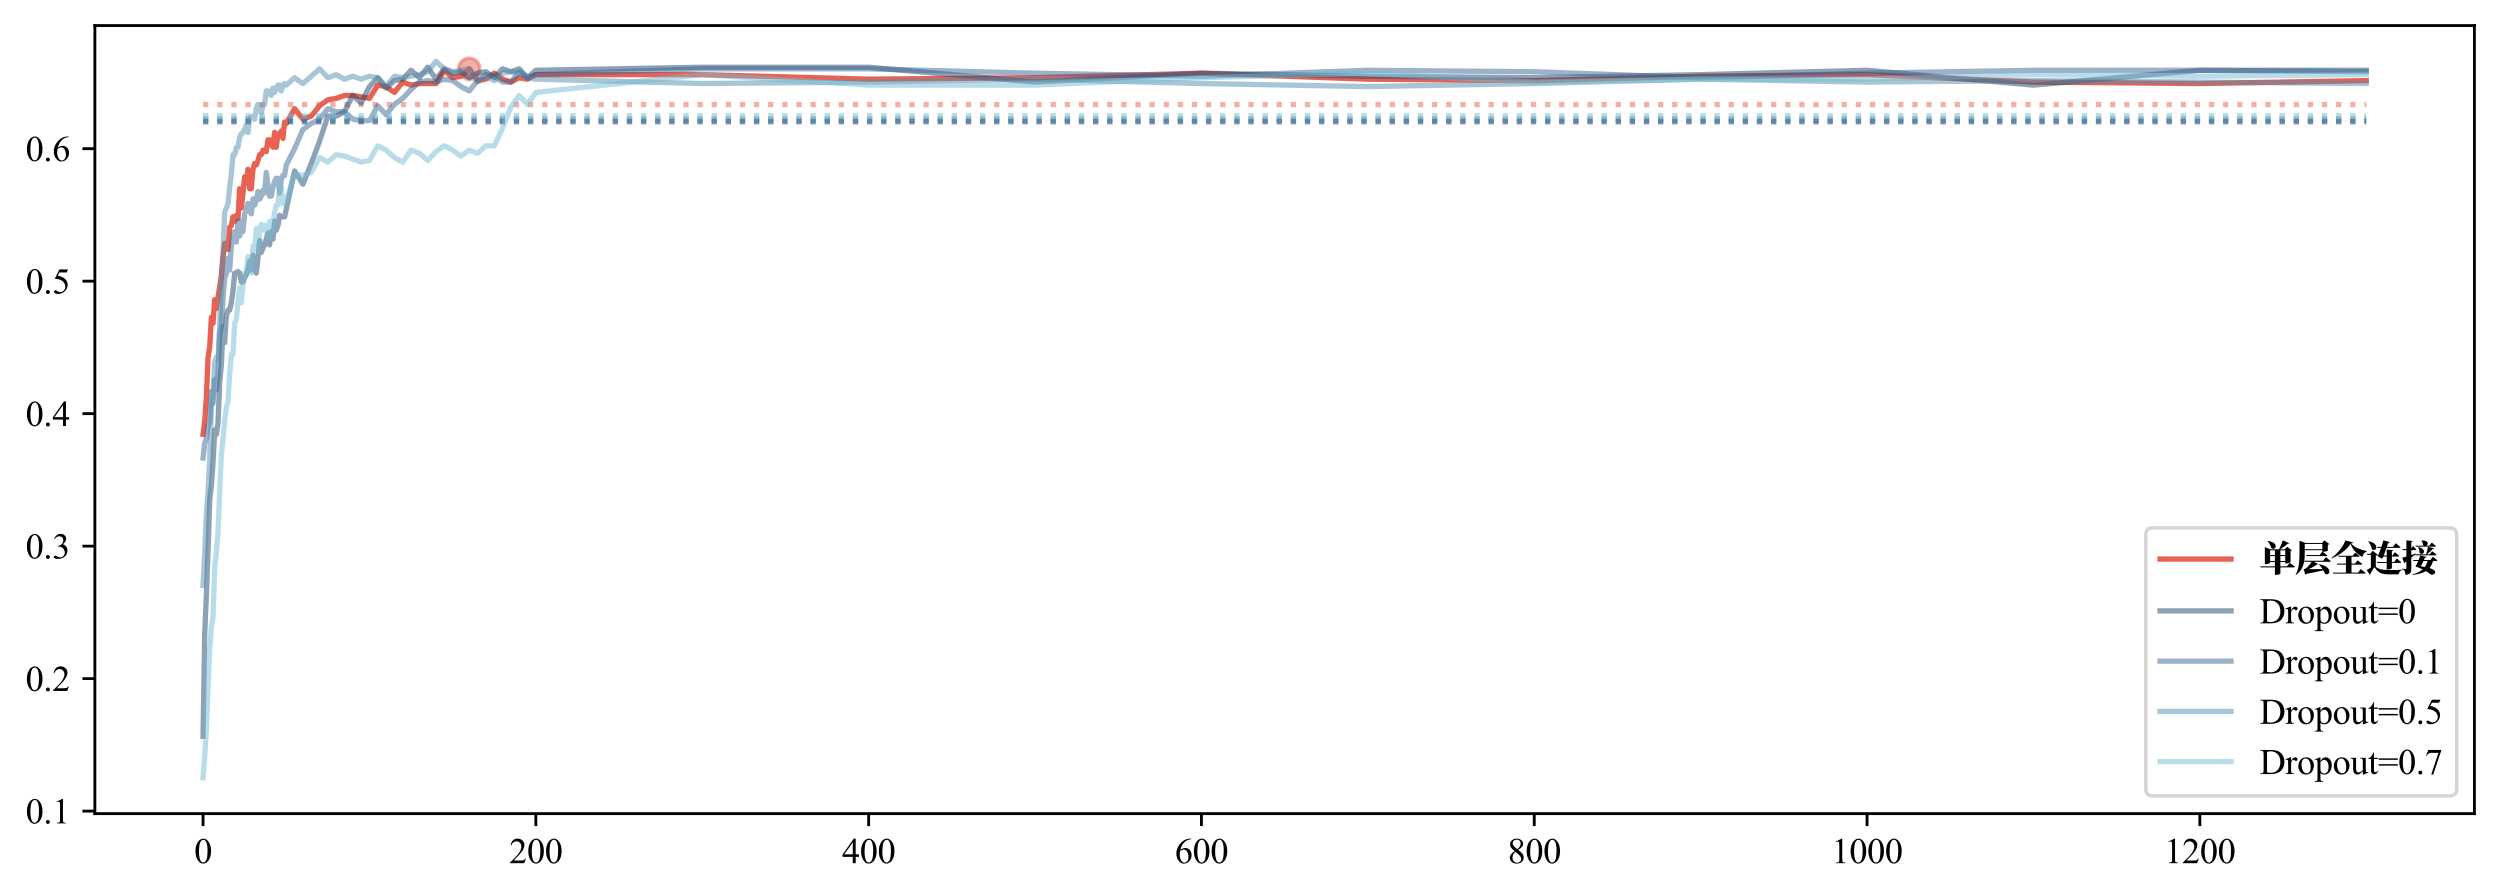 <?xml version="1.0" encoding="utf-8" standalone="no"?>
<!DOCTYPE svg PUBLIC "-//W3C//DTD SVG 1.1//EN"
  "http://www.w3.org/Graphics/SVG/1.1/DTD/svg11.dtd">
<svg xmlns:xlink="http://www.w3.org/1999/xlink" width="703.5pt" height="252.243pt" viewBox="0 0 703.5 252.243" xmlns="http://www.w3.org/2000/svg" version="1.1">
 <defs>
  <style type="text/css">*{stroke-linejoin: round; stroke-linecap: butt}</style>
 </defs>
 <g id="figure_1">
  <g id="patch_1">
   <path d="M 0 252.243 
L 703.5 252.243 
L 703.5 0 
L 0 0 
z
" style="fill: #ffffff"/>
  </g>
  <g id="axes_1">
   <g id="patch_2">
    <path d="M 26.7 228.96 
L 696.3 228.96 
L 696.3 7.2 
L 26.7 7.2 
z
" style="fill: #ffffff"/>
   </g>
   <g id="PathCollection_1">
    <defs>
     <path id="m7e8f103024" d="M 0 3 
C 0.796 3 1.559 2.684 2.121 2.121 
C 2.684 1.559 3 0.796 3 0 
C 3 -0.796 2.684 -1.559 2.121 -2.121 
C 1.559 -2.684 0.796 -3 0 -3 
C -0.796 -3 -1.559 -2.684 -2.121 -2.121 
C -2.684 -1.559 -3 -0.796 -3 0 
C -3 0.796 -2.684 1.559 -2.121 2.121 
C -1.559 2.684 -0.796 3 0 3 
z
" style="stroke: #e86254; stroke-opacity: 0.5"/>
    </defs>
    <g clip-path="url(#p564829011a)">
     <use xlink:href="#m7e8f103024" x="132.057" y="19.368" style="fill: #e86254; fill-opacity: 0.5; stroke: #e86254; stroke-opacity: 0.5"/>
    </g>
   </g>
   <g id="matplotlib.axis_1">
    <g id="xtick_1">
     <g id="line2d_1">
      <defs>
       <path id="m289d77f216" d="M 0 0 
L 0 3.5 
" style="stroke: #000000; stroke-width: 0.8"/>
      </defs>
      <g>
       <use xlink:href="#m289d77f216" x="57.136" y="228.96" style="stroke: #000000; stroke-width: 0.8"/>
      </g>
     </g>
     <g id="text_1">
      <!-- 0 -->
      <g transform="translate(54.636 242.904) scale(0.1 -0.1)">
       <defs>
        <path id="TimesNewRomanPSMT-30" d="M 231 2094 
Q 231 2819 450 3342 
Q 669 3866 1031 4122 
Q 1313 4325 1613 4325 
Q 2100 4325 2488 3828 
Q 2972 3213 2972 2159 
Q 2972 1422 2759 906 
Q 2547 391 2217 158 
Q 1888 -75 1581 -75 
Q 975 -75 572 641 
Q 231 1244 231 2094 
z
M 844 2016 
Q 844 1141 1059 588 
Q 1238 122 1591 122 
Q 1759 122 1940 273 
Q 2122 425 2216 781 
Q 2359 1319 2359 2297 
Q 2359 3022 2209 3506 
Q 2097 3866 1919 4016 
Q 1791 4119 1609 4119 
Q 1397 4119 1231 3928 
Q 1006 3669 925 3112 
Q 844 2556 844 2016 
z
" transform="scale(0.016)"/>
       </defs>
       <use xlink:href="#TimesNewRomanPSMT-30"/>
      </g>
     </g>
    </g>
    <g id="xtick_2">
     <g id="line2d_2">
      <g>
       <use xlink:href="#m289d77f216" x="150.787" y="228.96" style="stroke: #000000; stroke-width: 0.8"/>
      </g>
     </g>
     <g id="text_2">
      <!-- 200 -->
      <g transform="translate(143.287 242.904) scale(0.1 -0.1)">
       <defs>
        <path id="TimesNewRomanPSMT-32" d="M 2934 816 
L 2638 0 
L 138 0 
L 138 116 
Q 1241 1122 1691 1759 
Q 2141 2397 2141 2925 
Q 2141 3328 1894 3587 
Q 1647 3847 1303 3847 
Q 991 3847 742 3664 
Q 494 3481 375 3128 
L 259 3128 
Q 338 3706 661 4015 
Q 984 4325 1469 4325 
Q 1984 4325 2329 3994 
Q 2675 3663 2675 3213 
Q 2675 2891 2525 2569 
Q 2294 2063 1775 1497 
Q 997 647 803 472 
L 1909 472 
Q 2247 472 2383 497 
Q 2519 522 2628 598 
Q 2738 675 2819 816 
L 2934 816 
z
" transform="scale(0.016)"/>
       </defs>
       <use xlink:href="#TimesNewRomanPSMT-32"/>
       <use xlink:href="#TimesNewRomanPSMT-30" x="50"/>
       <use xlink:href="#TimesNewRomanPSMT-30" x="100"/>
      </g>
     </g>
    </g>
    <g id="xtick_3">
     <g id="line2d_3">
      <g>
       <use xlink:href="#m289d77f216" x="244.437" y="228.96" style="stroke: #000000; stroke-width: 0.8"/>
      </g>
     </g>
     <g id="text_3">
      <!-- 400 -->
      <g transform="translate(236.937 242.904) scale(0.1 -0.1)">
       <defs>
        <path id="TimesNewRomanPSMT-34" d="M 2978 1563 
L 2978 1119 
L 2409 1119 
L 2409 0 
L 1894 0 
L 1894 1119 
L 100 1119 
L 100 1519 
L 2066 4325 
L 2409 4325 
L 2409 1563 
L 2978 1563 
z
M 1894 1563 
L 1894 3666 
L 406 1563 
L 1894 1563 
z
" transform="scale(0.016)"/>
       </defs>
       <use xlink:href="#TimesNewRomanPSMT-34"/>
       <use xlink:href="#TimesNewRomanPSMT-30" x="50"/>
       <use xlink:href="#TimesNewRomanPSMT-30" x="100"/>
      </g>
     </g>
    </g>
    <g id="xtick_4">
     <g id="line2d_4">
      <g>
       <use xlink:href="#m289d77f216" x="338.087" y="228.96" style="stroke: #000000; stroke-width: 0.8"/>
      </g>
     </g>
     <g id="text_4">
      <!-- 600 -->
      <g transform="translate(330.587 242.904) scale(0.1 -0.1)">
       <defs>
        <path id="TimesNewRomanPSMT-36" d="M 2869 4325 
L 2869 4209 
Q 2456 4169 2195 4045 
Q 1934 3922 1679 3669 
Q 1425 3416 1258 3105 
Q 1091 2794 978 2366 
Q 1428 2675 1881 2675 
Q 2316 2675 2634 2325 
Q 2953 1975 2953 1425 
Q 2953 894 2631 456 
Q 2244 -75 1606 -75 
Q 1172 -75 869 213 
Q 275 772 275 1663 
Q 275 2231 503 2743 
Q 731 3256 1154 3653 
Q 1578 4050 1965 4187 
Q 2353 4325 2688 4325 
L 2869 4325 
z
M 925 2138 
Q 869 1716 869 1456 
Q 869 1156 980 804 
Q 1091 453 1309 247 
Q 1469 100 1697 100 
Q 1969 100 2183 356 
Q 2397 613 2397 1088 
Q 2397 1622 2184 2012 
Q 1972 2403 1581 2403 
Q 1463 2403 1327 2353 
Q 1191 2303 925 2138 
z
" transform="scale(0.016)"/>
       </defs>
       <use xlink:href="#TimesNewRomanPSMT-36"/>
       <use xlink:href="#TimesNewRomanPSMT-30" x="50"/>
       <use xlink:href="#TimesNewRomanPSMT-30" x="100"/>
      </g>
     </g>
    </g>
    <g id="xtick_5">
     <g id="line2d_5">
      <g>
       <use xlink:href="#m289d77f216" x="431.738" y="228.96" style="stroke: #000000; stroke-width: 0.8"/>
      </g>
     </g>
     <g id="text_5">
      <!-- 800 -->
      <g transform="translate(424.238 242.904) scale(0.1 -0.1)">
       <defs>
        <path id="TimesNewRomanPSMT-38" d="M 1228 2134 
Q 725 2547 579 2797 
Q 434 3047 434 3316 
Q 434 3728 753 4026 
Q 1072 4325 1600 4325 
Q 2113 4325 2425 4047 
Q 2738 3769 2738 3413 
Q 2738 3175 2569 2928 
Q 2400 2681 1866 2347 
Q 2416 1922 2594 1678 
Q 2831 1359 2831 1006 
Q 2831 559 2490 242 
Q 2150 -75 1597 -75 
Q 994 -75 656 303 
Q 388 606 388 966 
Q 388 1247 577 1523 
Q 766 1800 1228 2134 
z
M 1719 2469 
Q 2094 2806 2194 3001 
Q 2294 3197 2294 3444 
Q 2294 3772 2109 3958 
Q 1925 4144 1606 4144 
Q 1288 4144 1088 3959 
Q 888 3775 888 3528 
Q 888 3366 970 3203 
Q 1053 3041 1206 2894 
L 1719 2469 
z
M 1375 2016 
Q 1116 1797 991 1539 
Q 866 1281 866 981 
Q 866 578 1086 336 
Q 1306 94 1647 94 
Q 1984 94 2187 284 
Q 2391 475 2391 747 
Q 2391 972 2272 1150 
Q 2050 1481 1375 2016 
z
" transform="scale(0.016)"/>
       </defs>
       <use xlink:href="#TimesNewRomanPSMT-38"/>
       <use xlink:href="#TimesNewRomanPSMT-30" x="50"/>
       <use xlink:href="#TimesNewRomanPSMT-30" x="100"/>
      </g>
     </g>
    </g>
    <g id="xtick_6">
     <g id="line2d_6">
      <g>
       <use xlink:href="#m289d77f216" x="525.388" y="228.96" style="stroke: #000000; stroke-width: 0.8"/>
      </g>
     </g>
     <g id="text_6">
      <!-- 1000 -->
      <g transform="translate(515.388 242.904) scale(0.1 -0.1)">
       <defs>
        <path id="TimesNewRomanPSMT-31" d="M 750 3822 
L 1781 4325 
L 1884 4325 
L 1884 747 
Q 1884 391 1914 303 
Q 1944 216 2037 169 
Q 2131 122 2419 116 
L 2419 0 
L 825 0 
L 825 116 
Q 1125 122 1212 167 
Q 1300 213 1334 289 
Q 1369 366 1369 747 
L 1369 3034 
Q 1369 3497 1338 3628 
Q 1316 3728 1258 3775 
Q 1200 3822 1119 3822 
Q 1003 3822 797 3725 
L 750 3822 
z
" transform="scale(0.016)"/>
       </defs>
       <use xlink:href="#TimesNewRomanPSMT-31"/>
       <use xlink:href="#TimesNewRomanPSMT-30" x="50"/>
       <use xlink:href="#TimesNewRomanPSMT-30" x="100"/>
       <use xlink:href="#TimesNewRomanPSMT-30" x="150"/>
      </g>
     </g>
    </g>
    <g id="xtick_7">
     <g id="line2d_7">
      <g>
       <use xlink:href="#m289d77f216" x="619.038" y="228.96" style="stroke: #000000; stroke-width: 0.8"/>
      </g>
     </g>
     <g id="text_7">
      <!-- 1200 -->
      <g transform="translate(609.038 242.904) scale(0.1 -0.1)">
       <use xlink:href="#TimesNewRomanPSMT-31"/>
       <use xlink:href="#TimesNewRomanPSMT-32" x="50"/>
       <use xlink:href="#TimesNewRomanPSMT-30" x="100"/>
       <use xlink:href="#TimesNewRomanPSMT-30" x="150"/>
      </g>
     </g>
    </g>
   </g>
   <g id="matplotlib.axis_2">
    <g id="ytick_1">
     <g id="line2d_8">
      <defs>
       <path id="md577ae7469" d="M 0 0 
L -3.5 0 
" style="stroke: #000000; stroke-width: 0.8"/>
      </defs>
      <g>
       <use xlink:href="#md577ae7469" x="26.7" y="228.237" style="stroke: #000000; stroke-width: 0.8"/>
      </g>
     </g>
     <g id="text_8">
      <!-- 0.1 -->
      <g transform="translate(7.2 231.709) scale(0.1 -0.1)">
       <defs>
        <path id="TimesNewRomanPSMT-2e" d="M 800 606 
Q 947 606 1047 504 
Q 1147 403 1147 259 
Q 1147 116 1045 14 
Q 944 -88 800 -88 
Q 656 -88 554 14 
Q 453 116 453 259 
Q 453 406 554 506 
Q 656 606 800 606 
z
" transform="scale(0.016)"/>
       </defs>
       <use xlink:href="#TimesNewRomanPSMT-30"/>
       <use xlink:href="#TimesNewRomanPSMT-2e" x="50"/>
       <use xlink:href="#TimesNewRomanPSMT-31" x="75"/>
      </g>
     </g>
    </g>
    <g id="ytick_2">
     <g id="line2d_9">
      <g>
       <use xlink:href="#md577ae7469" x="26.7" y="190.959" style="stroke: #000000; stroke-width: 0.8"/>
      </g>
     </g>
     <g id="text_9">
      <!-- 0.2 -->
      <g transform="translate(7.2 194.431) scale(0.1 -0.1)">
       <use xlink:href="#TimesNewRomanPSMT-30"/>
       <use xlink:href="#TimesNewRomanPSMT-2e" x="50"/>
       <use xlink:href="#TimesNewRomanPSMT-32" x="75"/>
      </g>
     </g>
    </g>
    <g id="ytick_3">
     <g id="line2d_10">
      <g>
       <use xlink:href="#md577ae7469" x="26.7" y="153.681" style="stroke: #000000; stroke-width: 0.8"/>
      </g>
     </g>
     <g id="text_10">
      <!-- 0.3 -->
      <g transform="translate(7.2 157.152) scale(0.1 -0.1)">
       <defs>
        <path id="TimesNewRomanPSMT-33" d="M 325 3431 
Q 506 3859 782 4092 
Q 1059 4325 1472 4325 
Q 1981 4325 2253 3994 
Q 2459 3747 2459 3466 
Q 2459 3003 1878 2509 
Q 2269 2356 2469 2072 
Q 2669 1788 2669 1403 
Q 2669 853 2319 450 
Q 1863 -75 997 -75 
Q 569 -75 414 31 
Q 259 138 259 259 
Q 259 350 332 419 
Q 406 488 509 488 
Q 588 488 669 463 
Q 722 447 909 348 
Q 1097 250 1169 231 
Q 1284 197 1416 197 
Q 1734 197 1970 444 
Q 2206 691 2206 1028 
Q 2206 1275 2097 1509 
Q 2016 1684 1919 1775 
Q 1784 1900 1550 2001 
Q 1316 2103 1072 2103 
L 972 2103 
L 972 2197 
Q 1219 2228 1467 2375 
Q 1716 2522 1828 2728 
Q 1941 2934 1941 3181 
Q 1941 3503 1739 3701 
Q 1538 3900 1238 3900 
Q 753 3900 428 3381 
L 325 3431 
z
" transform="scale(0.016)"/>
       </defs>
       <use xlink:href="#TimesNewRomanPSMT-30"/>
       <use xlink:href="#TimesNewRomanPSMT-2e" x="50"/>
       <use xlink:href="#TimesNewRomanPSMT-33" x="75"/>
      </g>
     </g>
    </g>
    <g id="ytick_4">
     <g id="line2d_11">
      <g>
       <use xlink:href="#md577ae7469" x="26.7" y="116.402" style="stroke: #000000; stroke-width: 0.8"/>
      </g>
     </g>
     <g id="text_11">
      <!-- 0.4 -->
      <g transform="translate(7.2 119.874) scale(0.1 -0.1)">
       <use xlink:href="#TimesNewRomanPSMT-30"/>
       <use xlink:href="#TimesNewRomanPSMT-2e" x="50"/>
       <use xlink:href="#TimesNewRomanPSMT-34" x="75"/>
      </g>
     </g>
    </g>
    <g id="ytick_5">
     <g id="line2d_12">
      <g>
       <use xlink:href="#md577ae7469" x="26.7" y="79.124" style="stroke: #000000; stroke-width: 0.8"/>
      </g>
     </g>
     <g id="text_12">
      <!-- 0.5 -->
      <g transform="translate(7.2 82.596) scale(0.1 -0.1)">
       <defs>
        <path id="TimesNewRomanPSMT-35" d="M 2778 4238 
L 2534 3706 
L 1259 3706 
L 981 3138 
Q 1809 3016 2294 2522 
Q 2709 2097 2709 1522 
Q 2709 1188 2573 903 
Q 2438 619 2231 419 
Q 2025 219 1772 97 
Q 1413 -75 1034 -75 
Q 653 -75 479 54 
Q 306 184 306 341 
Q 306 428 378 495 
Q 450 563 559 563 
Q 641 563 702 538 
Q 763 513 909 409 
Q 1144 247 1384 247 
Q 1750 247 2026 523 
Q 2303 800 2303 1197 
Q 2303 1581 2056 1914 
Q 1809 2247 1375 2428 
Q 1034 2569 447 2591 
L 1259 4238 
L 2778 4238 
z
" transform="scale(0.016)"/>
       </defs>
       <use xlink:href="#TimesNewRomanPSMT-30"/>
       <use xlink:href="#TimesNewRomanPSMT-2e" x="50"/>
       <use xlink:href="#TimesNewRomanPSMT-35" x="75"/>
      </g>
     </g>
    </g>
    <g id="ytick_6">
     <g id="line2d_13">
      <g>
       <use xlink:href="#md577ae7469" x="26.7" y="41.846" style="stroke: #000000; stroke-width: 0.8"/>
      </g>
     </g>
     <g id="text_13">
      <!-- 0.6 -->
      <g transform="translate(7.2 45.318) scale(0.1 -0.1)">
       <use xlink:href="#TimesNewRomanPSMT-30"/>
       <use xlink:href="#TimesNewRomanPSMT-2e" x="50"/>
       <use xlink:href="#TimesNewRomanPSMT-36" x="75"/>
      </g>
     </g>
    </g>
   </g>
   <g id="line2d_14">
    <path d="M 57.136 122.218 
L 57.605 118.49 
L 58.073 111.817 
L 58.541 100.559 
L 59.009 97.652 
L 59.478 89.339 
L 59.946 90.979 
L 60.414 84.343 
L 60.882 86.841 
L 61.351 83.896 
L 61.819 80.578 
L 62.287 77.671 
L 62.755 72.265 
L 63.224 68.5 
L 63.692 68.5 
L 64.16 70.178 
L 64.628 63.915 
L 65.097 63.505 
L 65.565 61.007 
L 66.033 62.237 
L 66.501 60.597 
L 66.97 61.417 
L 67.438 53.104 
L 67.906 58.51 
L 68.374 54.334 
L 68.843 49.749 
L 69.311 51.427 
L 69.779 47.662 
L 70.247 53.104 
L 70.716 53.104 
L 71.184 47.662 
L 71.652 46.021 
L 72.12 46.431 
L 72.589 45.164 
L 73.057 43.524 
L 73.525 43.524 
L 73.993 42.256 
L 74.462 42.256 
L 74.93 42.666 
L 75.398 39.349 
L 75.866 39.349 
L 76.335 40.579 
L 76.803 41.436 
L 77.271 37.261 
L 77.739 41.436 
L 78.208 37.671 
L 78.676 38.081 
L 79.144 36.851 
L 79.612 38.939 
L 80.081 34.353 
L 80.549 34.763 
L 82.89 30.588 
L 85.231 33.533 
L 87.573 32.676 
L 89.914 29.768 
L 92.255 28.091 
L 94.597 27.681 
L 96.938 26.86 
L 99.279 26.86 
L 101.62 27.271 
L 103.962 27.681 
L 106.303 23.953 
L 108.644 24.363 
L 110.985 26.003 
L 113.327 23.095 
L 115.668 23.953 
L 118.009 23.505 
L 120.35 23.505 
L 122.692 23.505 
L 125.033 19.778 
L 127.374 21.865 
L 129.715 21.455 
L 132.057 19.368 
L 134.398 22.685 
L 136.739 22.275 
L 139.08 20.598 
L 141.422 22.275 
L 143.763 23.095 
L 146.104 21.865 
L 148.445 22.275 
L 150.787 21.008 
L 197.612 21.008 
L 244.437 22.275 
L 291.262 21.865 
L 338.087 20.598 
L 384.913 22.275 
L 431.738 22.685 
L 478.563 21.455 
L 525.388 21.008 
L 572.213 23.095 
L 619.038 23.505 
L 665.864 22.685 
" clip-path="url(#p564829011a)" style="fill: none; stroke: #e86254; stroke-width: 1.5; stroke-linecap: square"/>
   </g>
   <g id="LineCollection_1">
    <path d="M 57.136 29.433 
L 665.864 29.433 
" clip-path="url(#p564829011a)" style="fill: none; stroke-dasharray: 1.5,2.475; stroke-dashoffset: 0; stroke: #e86254; stroke-opacity: 0.5; stroke-width: 1.5"/>
   </g>
   <g id="line2d_15">
    <path d="M 57.136 207.212 
L 57.605 178.471 
L 58.073 167.623 
L 58.541 155.134 
L 59.009 140.559 
L 59.478 136.794 
L 59.946 130.158 
L 60.414 120.988 
L 60.882 122.218 
L 61.351 118.9 
L 61.819 107.642 
L 62.287 102.647 
L 62.755 91.836 
L 63.224 96.421 
L 63.692 88.929 
L 64.16 87.251 
L 64.628 87.251 
L 65.097 85.163 
L 65.565 81.846 
L 66.033 76.85 
L 66.501 76.85 
L 66.97 76.403 
L 67.438 76.85 
L 67.906 79.348 
L 68.374 79.348 
L 68.843 78.081 
L 69.311 77.26 
L 69.779 75.993 
L 70.247 73.495 
L 70.716 75.993 
L 71.184 71.818 
L 71.652 73.905 
L 72.12 76.85 
L 72.589 72.675 
L 73.057 67.68 
L 73.525 70.998 
L 73.993 69.768 
L 74.462 68.91 
L 74.93 67.27 
L 75.398 65.592 
L 75.866 68.91 
L 76.335 65.182 
L 76.803 67.27 
L 77.271 62.237 
L 77.739 64.772 
L 78.208 63.505 
L 78.676 60.597 
L 79.144 61.007 
L 79.612 61.007 
L 80.081 61.007 
L 80.549 58.92 
L 82.89 48.109 
L 85.231 51.837 
L 87.573 46.021 
L 89.914 39.759 
L 92.255 32.676 
L 94.597 32.676 
L 96.938 31.446 
L 99.279 26.86 
L 101.62 28.948 
L 103.962 24.363 
L 106.303 21.865 
L 108.644 24.773 
L 110.985 22.685 
L 113.327 22.275 
L 115.668 19.778 
L 118.009 21.865 
L 120.35 18.92 
L 122.692 22.275 
L 125.033 19.368 
L 127.374 20.598 
L 129.715 20.188 
L 132.057 21.865 
L 134.398 20.598 
L 136.739 20.188 
L 139.08 21.865 
L 141.422 19.368 
L 143.763 20.188 
L 146.104 19.368 
L 148.445 21.865 
L 150.787 19.778 
L 197.612 18.92 
L 244.437 18.92 
L 291.262 23.095 
L 338.087 20.598 
L 384.913 21.455 
L 431.738 21.865 
L 478.563 21.008 
L 525.388 19.778 
L 572.213 23.953 
L 619.038 19.778 
L 665.864 19.778 
" clip-path="url(#p564829011a)" style="fill: none; stroke: #1f466f; stroke-opacity: 0.5; stroke-width: 1.5; stroke-linecap: square"/>
   </g>
   <g id="LineCollection_2">
    <path d="M 57.136 34.279 
L 665.864 34.279 
" clip-path="url(#p564829011a)" style="fill: none; stroke-dasharray: 1.5,2.475; stroke-dashoffset: 0; stroke: #1f466f; stroke-opacity: 0.5; stroke-width: 1.5"/>
   </g>
   <g id="line2d_16">
    <path d="M 57.136 128.891 
L 57.605 124.716 
L 58.073 123.485 
L 58.541 119.72 
L 59.009 118.9 
L 59.478 110.14 
L 59.946 113.495 
L 60.414 106.822 
L 60.882 109.73 
L 61.351 105.144 
L 61.819 93.924 
L 62.287 91.836 
L 62.755 83.896 
L 63.224 78.491 
L 63.692 76.85 
L 64.16 72.675 
L 64.628 75.993 
L 65.097 69.32 
L 65.565 66.823 
L 66.033 65.182 
L 66.501 68.09 
L 66.97 62.237 
L 67.438 66.413 
L 67.906 62.237 
L 68.374 65.182 
L 68.843 60.187 
L 69.311 58.92 
L 69.779 57.242 
L 70.247 59.33 
L 70.716 60.187 
L 71.184 56.012 
L 71.652 57.689 
L 72.12 56.422 
L 72.589 53.924 
L 73.057 56.012 
L 73.525 55.192 
L 73.993 53.514 
L 74.462 54.334 
L 74.93 48.519 
L 75.398 52.247 
L 75.866 55.192 
L 76.335 55.192 
L 76.803 52.694 
L 77.271 51.017 
L 77.739 50.159 
L 78.208 50.159 
L 78.676 54.334 
L 79.144 50.607 
L 79.612 49.339 
L 80.081 49.339 
L 80.549 46.431 
L 82.89 41.846 
L 85.231 36.441 
L 87.573 34.763 
L 89.914 33.533 
L 92.255 30.588 
L 94.597 31.446 
L 96.938 31.446 
L 99.279 33.533 
L 101.62 33.943 
L 103.962 33.943 
L 106.303 29.768 
L 108.644 32.266 
L 110.985 29.358 
L 113.327 27.681 
L 115.668 25.183 
L 118.009 23.095 
L 120.35 22.685 
L 122.692 23.095 
L 125.033 22.275 
L 127.374 22.685 
L 129.715 24.363 
L 132.057 25.593 
L 134.398 22.685 
L 136.739 21.008 
L 139.08 21.455 
L 141.422 23.095 
L 143.763 23.095 
L 146.104 20.188 
L 148.445 21.865 
L 150.787 21.008 
L 197.612 19.368 
L 244.437 19.368 
L 291.262 20.598 
L 338.087 21.455 
L 384.913 19.778 
L 431.738 20.188 
L 478.563 21.865 
L 525.388 20.598 
L 572.213 19.778 
L 619.038 19.778 
L 665.864 20.188 
" clip-path="url(#p564829011a)" style="fill: none; stroke: #386795; stroke-opacity: 0.5; stroke-width: 1.5; stroke-linecap: square"/>
   </g>
   <g id="LineCollection_3">
    <path d="M 57.136 33.981 
L 665.864 33.981 
" clip-path="url(#p564829011a)" style="fill: none; stroke-dasharray: 1.5,2.475; stroke-dashoffset: 0; stroke: #386795; stroke-opacity: 0.5; stroke-width: 1.5"/>
   </g>
   <g id="line2d_17">
    <path d="M 57.136 164.715 
L 57.605 155.955 
L 58.073 144.734 
L 58.541 138.471 
L 59.009 129.301 
L 59.478 114.725 
L 59.946 110.997 
L 60.414 102.237 
L 60.882 100.559 
L 61.351 101.007 
L 61.819 91.836 
L 62.287 78.901 
L 62.755 71.408 
L 63.224 59.74 
L 63.692 58.51 
L 64.16 57.242 
L 64.628 52.694 
L 65.097 48.929 
L 65.565 43.524 
L 66.033 43.524 
L 66.501 41.436 
L 66.97 41.436 
L 67.438 38.529 
L 67.906 37.671 
L 68.374 37.261 
L 68.843 36.441 
L 69.311 35.173 
L 69.779 37.261 
L 70.247 33.086 
L 70.716 33.086 
L 71.184 32.676 
L 71.652 33.533 
L 72.12 30.588 
L 72.589 29.358 
L 73.057 29.768 
L 73.525 31.856 
L 73.993 29.358 
L 74.462 29.358 
L 74.93 25.593 
L 75.398 25.593 
L 75.866 26.45 
L 76.335 26.86 
L 76.803 24.773 
L 77.271 26.003 
L 77.739 25.183 
L 78.208 23.953 
L 78.676 23.953 
L 79.144 25.593 
L 79.612 23.953 
L 80.081 23.505 
L 80.549 23.953 
L 82.89 21.865 
L 85.231 23.505 
L 87.573 21.455 
L 89.914 19.368 
L 92.255 21.865 
L 94.597 21.008 
L 96.938 22.275 
L 99.279 21.455 
L 101.62 22.275 
L 103.962 21.455 
L 106.303 21.865 
L 108.644 24.363 
L 110.985 21.455 
L 113.327 21.865 
L 115.668 21.455 
L 118.009 21.008 
L 120.35 20.188 
L 122.692 17.28 
L 125.033 19.368 
L 127.374 20.188 
L 129.715 19.778 
L 132.057 19.368 
L 134.398 23.095 
L 136.739 21.455 
L 139.08 22.685 
L 141.422 20.598 
L 143.763 20.188 
L 146.104 20.598 
L 148.445 21.865 
L 150.787 22.275 
L 197.612 23.505 
L 244.437 23.095 
L 291.262 22.275 
L 338.087 23.505 
L 384.913 24.363 
L 431.738 23.505 
L 478.563 22.275 
L 525.388 23.095 
L 572.213 22.685 
L 619.038 23.095 
L 665.864 23.505 
" clip-path="url(#p564829011a)" style="fill: none; stroke: #528fac; stroke-opacity: 0.5; stroke-width: 1.5; stroke-linecap: square"/>
   </g>
   <g id="LineCollection_4">
    <path d="M 57.136 33.421 
L 665.864 33.421 
" clip-path="url(#p564829011a)" style="fill: none; stroke-dasharray: 1.5,2.475; stroke-dashoffset: 0; stroke: #528fac; stroke-opacity: 0.5; stroke-width: 1.5"/>
   </g>
   <g id="line2d_18">
    <path d="M 57.136 218.88 
L 57.605 213.027 
L 58.073 205.124 
L 58.541 193.456 
L 59.009 182.646 
L 59.478 176.383 
L 59.946 173.475 
L 60.414 159.72 
L 60.882 155.134 
L 61.351 150.139 
L 61.819 138.061 
L 62.287 128.071 
L 62.755 123.485 
L 63.224 118.49 
L 63.692 114.725 
L 64.16 113.085 
L 64.628 105.144 
L 65.097 99.739 
L 65.565 99.739 
L 66.033 90.979 
L 66.501 89.749 
L 66.97 85.163 
L 67.438 80.988 
L 67.906 85.163 
L 68.374 80.168 
L 68.843 76.85 
L 69.311 76.403 
L 69.779 72.265 
L 70.247 75.583 
L 70.716 76.85 
L 71.184 69.32 
L 71.652 70.178 
L 72.12 64.325 
L 72.589 70.588 
L 73.057 64.325 
L 73.525 63.095 
L 73.993 64.772 
L 74.462 63.505 
L 74.93 63.505 
L 75.398 66.823 
L 75.866 62.237 
L 76.335 66.002 
L 76.803 62.685 
L 77.271 59.74 
L 77.739 57.689 
L 78.208 57.689 
L 78.676 53.104 
L 79.144 52.694 
L 79.612 57.242 
L 80.081 57.242 
L 80.549 56.422 
L 82.89 48.929 
L 85.231 49.339 
L 87.573 48.519 
L 89.914 44.344 
L 92.255 45.611 
L 94.597 43.524 
L 96.938 43.934 
L 99.279 44.754 
L 101.62 45.611 
L 103.962 45.164 
L 106.303 41.026 
L 108.644 42.256 
L 110.985 44.344 
L 113.327 45.611 
L 115.668 42.256 
L 118.009 43.114 
L 120.35 45.164 
L 122.692 42.666 
L 125.033 41.026 
L 127.374 42.256 
L 129.715 43.934 
L 132.057 42.256 
L 134.398 43.114 
L 136.739 41.026 
L 139.08 41.026 
L 141.422 36.031 
L 143.763 30.178 
L 146.104 26.86 
L 148.445 29.358 
L 150.787 26.003 
L 197.612 21.008 
L 244.437 23.953 
L 291.262 23.953 
L 338.087 21.865 
L 384.913 20.598 
L 431.738 23.095 
L 478.563 22.275 
L 525.388 22.275 
L 572.213 21.008 
L 619.038 21.455 
L 665.864 21.008 
" clip-path="url(#p564829011a)" style="fill: none; stroke: #73bcd5; stroke-opacity: 0.5; stroke-width: 1.5; stroke-linecap: square"/>
   </g>
   <g id="LineCollection_5">
    <path d="M 57.136 32.564 
L 665.864 32.564 
" clip-path="url(#p564829011a)" style="fill: none; stroke-dasharray: 1.5,2.475; stroke-dashoffset: 0; stroke: #73bcd5; stroke-opacity: 0.5; stroke-width: 1.5"/>
   </g>
   <g id="patch_3">
    <path d="M 26.7 228.96 
L 26.7 7.2 
" style="fill: none; stroke: #000000; stroke-width: 0.8; stroke-linejoin: miter; stroke-linecap: square"/>
   </g>
   <g id="patch_4">
    <path d="M 696.3 228.96 
L 696.3 7.2 
" style="fill: none; stroke: #000000; stroke-width: 0.8; stroke-linejoin: miter; stroke-linecap: square"/>
   </g>
   <g id="patch_5">
    <path d="M 26.7 228.96 
L 696.3 228.96 
" style="fill: none; stroke: #000000; stroke-width: 0.8; stroke-linejoin: miter; stroke-linecap: square"/>
   </g>
   <g id="patch_6">
    <path d="M 26.7 7.2 
L 696.3 7.2 
" style="fill: none; stroke: #000000; stroke-width: 0.8; stroke-linejoin: miter; stroke-linecap: square"/>
   </g>
   <g id="legend_1">
    <g id="patch_7">
     <path d="M 605.831 223.96 
L 689.3 223.96 
Q 691.3 223.96 691.3 221.96 
L 691.3 150.554 
Q 691.3 148.554 689.3 148.554 
L 605.831 148.554 
Q 603.831 148.554 603.831 150.554 
L 603.831 221.96 
Q 603.831 223.96 605.831 223.96 
z
" style="fill: #ffffff; opacity: 0.8; stroke: #cccccc; stroke-linejoin: miter"/>
    </g>
    <g id="line2d_19">
     <path d="M 607.831 157.316 
L 617.831 157.316 
L 627.831 157.316 
" style="fill: none; stroke: #e86254; stroke-width: 1.5; stroke-linecap: square"/>
    </g>
    <g id="text_14">
     <!-- 单层全连接 -->
     <g transform="translate(635.831 160.816) scale(0.1 -0.1)">
      <defs>
       <path id="SourceHanSerifCN-Heavy-5355" d="M 1478 5375 
Q 1991 5306 2292 5151 
Q 2594 4997 2723 4806 
Q 2853 4616 2847 4436 
Q 2841 4256 2733 4132 
Q 2625 4009 2450 3989 
Q 2275 3969 2075 4103 
Q 1997 4428 1808 4761 
Q 1619 5094 1428 5344 
L 1478 5375 
z
M 4519 2894 
L 4519 3725 
L 3669 3725 
L 3669 2894 
L 4519 2894 
z
M 4519 2713 
L 3669 2713 
L 3669 1844 
L 4519 1844 
L 4519 2713 
z
M 1863 2894 
L 2706 2894 
L 2706 3725 
L 1863 3725 
L 1863 2894 
z
M 1863 2713 
L 1863 1844 
L 2706 1844 
L 2706 2713 
L 1863 2713 
z
M 5313 1528 
Q 5313 1528 5405 1461 
Q 5497 1394 5640 1286 
Q 5784 1178 5943 1056 
Q 6103 934 6234 825 
Q 6206 722 6041 722 
L 3669 722 
L 3669 -366 
Q 3669 -403 3462 -498 
Q 3256 -594 2888 -594 
L 2706 -594 
L 2706 722 
L 206 722 
L 153 903 
L 2706 903 
L 2706 1663 
L 1863 1663 
L 1863 1575 
Q 1863 1528 1744 1459 
Q 1625 1391 1442 1336 
Q 1259 1281 1069 1281 
L 934 1281 
L 934 4281 
L 1919 3903 
L 3431 3903 
Q 3584 4188 3767 4619 
Q 3950 5050 4103 5472 
L 5228 4978 
Q 5200 4925 5131 4892 
Q 5063 4859 4953 4872 
Q 4641 4588 4291 4338 
Q 3941 4088 3609 3903 
L 4453 3903 
L 4863 4341 
L 5684 3719 
Q 5659 3684 5604 3650 
Q 5550 3616 5459 3597 
L 5459 1656 
Q 5456 1625 5329 1564 
Q 5203 1503 5023 1453 
Q 4844 1403 4684 1403 
L 4519 1403 
L 4519 1663 
L 3669 1663 
L 3669 903 
L 4806 903 
L 5313 1528 
z
" transform="scale(0.016)"/>
       <path id="SourceHanSerifCN-Heavy-5c42" d="M 781 5088 
L 781 5381 
L 1838 5025 
L 4738 5025 
L 5147 5478 
L 6016 4831 
Q 5988 4794 5923 4755 
Q 5859 4716 5759 4691 
L 5759 3647 
Q 5756 3625 5620 3581 
Q 5484 3538 5300 3500 
Q 5116 3463 4966 3463 
L 4872 3463 
Q 4947 3403 5087 3290 
Q 5228 3178 5383 3050 
Q 5538 2922 5656 2809 
Q 5647 2756 5595 2731 
Q 5544 2706 5472 2706 
L 1997 2706 
L 1947 2888 
L 4325 2888 
L 4800 3519 
L 4800 3744 
L 1703 3744 
L 1703 3256 
Q 1703 2941 1690 2592 
Q 1678 2244 1625 1888 
L 4928 1888 
L 5416 2534 
Q 5416 2534 5505 2464 
Q 5594 2394 5731 2283 
Q 5869 2172 6019 2047 
Q 6169 1922 6291 1813 
Q 6263 1709 6106 1709 
L 3284 1709 
L 4063 1306 
Q 4041 1263 3984 1236 
Q 3928 1209 3834 1222 
Q 3575 1016 3175 794 
Q 2775 572 2369 409 
Q 2847 406 3484 412 
Q 4122 419 4819 428 
Q 4672 653 4509 861 
Q 4347 1069 4191 1241 
L 4244 1281 
Q 4869 1169 5251 969 
Q 5634 769 5820 533 
Q 6006 297 6031 76 
Q 6056 -144 5957 -298 
Q 5859 -453 5675 -489 
Q 5491 -525 5259 -391 
Q 5203 -241 5126 -89 
Q 5050 63 4953 213 
Q 4416 78 3669 -86 
Q 2922 -250 2009 -422 
Q 1966 -481 1911 -515 
Q 1856 -550 1806 -569 
L 1522 409 
Q 1522 409 1615 429 
Q 1709 450 1766 481 
Q 1963 569 2184 781 
Q 2406 994 2603 1245 
Q 2800 1497 2919 1709 
L 1672 1709 
L 1619 1881 
Q 1553 1428 1390 979 
Q 1228 531 928 125 
Q 628 -281 141 -616 
L 91 -575 
Q 413 -13 558 632 
Q 703 1278 742 1948 
Q 781 2619 781 3250 
L 781 5088 
z
M 1703 3922 
L 4800 3922 
L 4800 4844 
L 1703 4844 
L 1703 3922 
z
" transform="scale(0.016)"/>
       <path id="SourceHanSerifCN-Heavy-5168" d="M 3519 4863 
Q 3275 4472 2901 4094 
Q 2528 3716 2073 3375 
Q 1619 3034 1123 2756 
Q 628 2478 141 2291 
L 103 2356 
Q 513 2641 914 3027 
Q 1316 3413 1659 3842 
Q 2003 4272 2243 4692 
Q 2484 5113 2572 5466 
L 3969 5100 
Q 3950 5028 3872 4993 
Q 3794 4959 3616 4941 
Q 3838 4644 4163 4423 
Q 4488 4203 4864 4045 
Q 5241 3888 5623 3780 
Q 6006 3672 6344 3597 
L 6338 3494 
Q 6128 3434 5973 3281 
Q 5819 3128 5722 2934 
Q 5625 2741 5594 2553 
Q 5144 2803 4736 3129 
Q 4328 3456 4012 3882 
Q 3697 4309 3519 4863 
z
M 409 -197 
L 2694 -197 
L 2694 1203 
L 1153 1203 
L 1100 1381 
L 2694 1381 
L 2694 2591 
L 1388 2591 
L 1338 2772 
L 3897 2772 
L 4325 3316 
Q 4325 3316 4406 3256 
Q 4488 3197 4611 3101 
Q 4734 3006 4868 2898 
Q 5003 2791 5113 2694 
Q 5084 2591 4934 2591 
L 3675 2591 
L 3675 1381 
L 4288 1381 
L 4750 1959 
Q 4750 1959 4833 1895 
Q 4916 1831 5047 1732 
Q 5178 1634 5323 1520 
Q 5469 1406 5588 1306 
Q 5559 1203 5403 1203 
L 3675 1203 
L 3675 -197 
L 4825 -197 
L 5306 422 
Q 5306 422 5393 355 
Q 5481 288 5618 180 
Q 5756 72 5904 -48 
Q 6053 -169 6175 -275 
Q 6163 -328 6109 -353 
Q 6056 -378 5991 -378 
L 459 -378 
L 409 -197 
z
" transform="scale(0.016)"/>
       <path id="SourceHanSerifCN-Heavy-8fde" d="M 441 5325 
Q 956 5216 1257 5030 
Q 1559 4844 1684 4634 
Q 1809 4425 1800 4234 
Q 1791 4044 1678 3919 
Q 1566 3794 1391 3780 
Q 1216 3766 1019 3909 
Q 950 4272 765 4640 
Q 581 5009 384 5294 
L 441 5325 
z
M 5209 4978 
Q 5209 4978 5295 4908 
Q 5381 4838 5514 4725 
Q 5647 4613 5789 4488 
Q 5931 4363 6047 4256 
Q 6019 4153 5863 4153 
L 3578 4153 
Q 3453 3797 3325 3440 
Q 3197 3084 3097 2809 
L 3622 2809 
L 3622 3859 
L 4769 3756 
Q 4759 3694 4712 3645 
Q 4666 3597 4531 3578 
L 4531 2809 
L 4641 2809 
L 5063 3391 
Q 5063 3391 5141 3327 
Q 5219 3263 5337 3161 
Q 5456 3059 5586 2945 
Q 5716 2831 5819 2731 
Q 5791 2631 5638 2631 
L 4531 2631 
L 4531 1684 
L 4947 1684 
L 5388 2291 
Q 5388 2291 5469 2223 
Q 5550 2156 5675 2051 
Q 5800 1947 5936 1828 
Q 6072 1709 6181 1606 
Q 6153 1503 5997 1503 
L 4531 1503 
L 4531 569 
Q 4531 538 4417 484 
Q 4303 431 4131 389 
Q 3959 347 3781 347 
L 3622 347 
L 3622 1503 
L 1931 1503 
L 1881 1684 
L 3622 1684 
L 3622 2631 
L 3072 2631 
L 2747 2247 
L 1913 2759 
Q 1963 2797 2023 2842 
Q 2084 2888 2156 2925 
Q 2263 3169 2386 3494 
Q 2509 3819 2625 4153 
L 1997 4153 
L 1947 4331 
L 2688 4331 
Q 2803 4678 2893 4986 
Q 2984 5294 3028 5484 
L 4159 5172 
Q 4138 5109 4075 5065 
Q 4013 5022 3878 5038 
L 3641 4331 
L 4744 4331 
L 5209 4978 
z
M 831 684 
L 831 2913 
L 197 2913 
L 159 3097 
L 728 3097 
L 1153 3653 
L 2041 2944 
Q 1997 2897 1919 2859 
Q 1841 2822 1703 2797 
L 1703 819 
Q 1950 603 2287 479 
Q 2625 356 3111 306 
Q 3597 256 4288 256 
Q 4816 256 5291 267 
Q 5766 278 6297 306 
L 6297 238 
Q 6044 175 5900 -33 
Q 5756 -241 5728 -506 
Q 5522 -506 5222 -506 
Q 4922 -506 4600 -506 
Q 4278 -506 4006 -506 
Q 3322 -506 2876 -389 
Q 2431 -272 2128 -23 
Q 1825 225 1569 616 
Q 1500 719 1444 712 
Q 1388 706 1331 616 
Q 1272 500 1165 320 
Q 1059 141 942 -64 
Q 825 -269 728 -459 
Q 747 -553 659 -609 
L 97 263 
Q 259 344 454 459 
Q 650 575 831 684 
z
" transform="scale(0.016)"/>
       <path id="SourceHanSerifCN-Heavy-63a5" d="M 2956 4313 
Q 3372 4203 3592 4040 
Q 3813 3878 3881 3708 
Q 3950 3538 3906 3392 
Q 3863 3247 3741 3162 
Q 3619 3078 3459 3090 
Q 3300 3103 3144 3250 
Q 3144 3525 3067 3801 
Q 2991 4078 2900 4288 
L 2956 4313 
z
M 5491 2597 
Q 5491 2597 5572 2534 
Q 5653 2472 5778 2370 
Q 5903 2269 6040 2156 
Q 6178 2044 6291 1947 
Q 6281 1894 6229 1869 
Q 6178 1844 6113 1844 
L 5522 1844 
Q 5409 1469 5257 1162 
Q 5106 856 4897 603 
Q 5350 463 5584 306 
Q 5819 150 5881 -1 
Q 5944 -153 5881 -278 
Q 5819 -403 5673 -478 
Q 5528 -553 5347 -556 
Q 5166 -559 4997 -469 
Q 4863 -344 4678 -208 
Q 4494 -72 4263 63 
Q 3859 -175 3286 -342 
Q 2713 -509 1906 -616 
L 1869 -531 
Q 2475 -350 2925 -131 
Q 3375 88 3694 372 
Q 3416 506 3098 632 
Q 2781 759 2431 863 
Q 2531 1038 2654 1302 
Q 2778 1566 2900 1844 
L 2059 1844 
L 2009 2022 
L 2975 2022 
Q 3188 2525 3272 2816 
L 4378 2566 
Q 4363 2509 4308 2467 
Q 4253 2425 4097 2419 
L 3916 2022 
L 5050 2022 
L 5491 2597 
z
M 3366 897 
Q 3563 872 3741 847 
Q 3919 822 4078 794 
Q 4397 1238 4538 1844 
L 3834 1844 
Q 3722 1597 3600 1347 
Q 3478 1097 3366 897 
z
M 5288 5088 
Q 5288 5088 5364 5027 
Q 5441 4966 5559 4870 
Q 5678 4775 5808 4665 
Q 5938 4556 6041 4459 
Q 6013 4359 5863 4359 
L 2484 4359 
L 2431 4538 
L 3969 4538 
Q 3838 4569 3731 4659 
Q 3738 4872 3656 5083 
Q 3575 5294 3469 5428 
L 3506 5459 
Q 3919 5459 4161 5379 
Q 4403 5300 4504 5176 
Q 4606 5053 4597 4922 
Q 4588 4791 4495 4686 
Q 4403 4581 4263 4538 
L 4872 4538 
L 5288 5088 
z
M 1984 4500 
Q 1984 4500 2090 4392 
Q 2197 4284 2337 4134 
Q 2478 3984 2578 3859 
Q 2559 3756 2413 3756 
L 1691 3756 
L 1691 2900 
L 2456 3156 
L 2472 3097 
L 2388 3022 
L 4306 3022 
Q 4409 3319 4493 3687 
Q 4578 4056 4622 4347 
L 5691 4084 
Q 5659 3950 5453 3950 
Q 5275 3744 5008 3491 
Q 4741 3238 4459 3022 
L 4934 3022 
L 5363 3559 
Q 5363 3559 5442 3500 
Q 5522 3441 5644 3347 
Q 5766 3253 5897 3147 
Q 6028 3041 6138 2944 
Q 6109 2841 5959 2841 
L 2400 2841 
L 2356 2994 
Q 2225 2875 2058 2734 
Q 1891 2594 1691 2431 
L 1691 459 
Q 1691 150 1623 -69 
Q 1556 -288 1336 -419 
Q 1116 -550 659 -594 
Q 644 -359 616 -193 
Q 588 -28 525 84 
Q 456 197 348 272 
Q 241 347 25 391 
L 25 481 
Q 25 481 111 476 
Q 197 472 317 464 
Q 438 456 547 451 
Q 656 447 703 447 
Q 775 447 800 472 
Q 825 497 825 544 
L 825 1772 
L 634 1631 
Q 591 1484 459 1434 
L 97 2419 
Q 213 2447 402 2503 
Q 591 2559 825 2631 
L 825 3756 
L 178 3756 
L 128 3938 
L 825 3938 
L 825 5472 
L 1925 5369 
Q 1916 5297 1862 5251 
Q 1809 5206 1691 5191 
L 1691 4019 
L 1984 4500 
z
" transform="scale(0.016)"/>
      </defs>
      <use xlink:href="#SourceHanSerifCN-Heavy-5355"/>
      <use xlink:href="#SourceHanSerifCN-Heavy-5c42" x="100"/>
      <use xlink:href="#SourceHanSerifCN-Heavy-5168" x="200"/>
      <use xlink:href="#SourceHanSerifCN-Heavy-8fde" x="300"/>
      <use xlink:href="#SourceHanSerifCN-Heavy-63a5" x="400"/>
     </g>
    </g>
    <g id="line2d_20">
     <path d="M 607.831 171.904 
L 617.831 171.904 
L 627.831 171.904 
" style="fill: none; stroke: #1f466f; stroke-opacity: 0.5; stroke-width: 1.5; stroke-linecap: square"/>
    </g>
    <g id="text_15">
     <!-- Dropout=0 -->
     <g transform="translate(635.831 175.404) scale(0.1 -0.1)">
      <defs>
       <path id="TimesNewRomanPSMT-44" d="M 109 0 
L 109 116 
L 269 116 
Q 538 116 650 288 
Q 719 391 719 750 
L 719 3488 
Q 719 3884 631 3984 
Q 509 4122 269 4122 
L 109 4122 
L 109 4238 
L 1834 4238 
Q 2784 4238 3279 4022 
Q 3775 3806 4076 3303 
Q 4378 2800 4378 2141 
Q 4378 1256 3841 663 
Q 3238 0 2003 0 
L 109 0 
z
M 1319 306 
Q 1716 219 1984 219 
Q 2709 219 3187 728 
Q 3666 1238 3666 2109 
Q 3666 2988 3187 3494 
Q 2709 4000 1959 4000 
Q 1678 4000 1319 3909 
L 1319 306 
z
" transform="scale(0.016)"/>
       <path id="TimesNewRomanPSMT-72" d="M 1038 2947 
L 1038 2303 
Q 1397 2947 1775 2947 
Q 1947 2947 2059 2842 
Q 2172 2738 2172 2600 
Q 2172 2478 2090 2393 
Q 2009 2309 1897 2309 
Q 1788 2309 1652 2417 
Q 1516 2525 1450 2525 
Q 1394 2525 1328 2463 
Q 1188 2334 1038 2041 
L 1038 669 
Q 1038 431 1097 309 
Q 1138 225 1241 169 
Q 1344 113 1538 113 
L 1538 0 
L 72 0 
L 72 113 
Q 291 113 397 181 
Q 475 231 506 341 
Q 522 394 522 644 
L 522 1753 
Q 522 2253 501 2348 
Q 481 2444 426 2487 
Q 372 2531 291 2531 
Q 194 2531 72 2484 
L 41 2597 
L 906 2947 
L 1038 2947 
z
" transform="scale(0.016)"/>
       <path id="TimesNewRomanPSMT-6f" d="M 1600 2947 
Q 2250 2947 2644 2453 
Q 2978 2031 2978 1484 
Q 2978 1100 2793 706 
Q 2609 313 2286 112 
Q 1963 -88 1566 -88 
Q 919 -88 538 428 
Q 216 863 216 1403 
Q 216 1797 411 2186 
Q 606 2575 925 2761 
Q 1244 2947 1600 2947 
z
M 1503 2744 
Q 1338 2744 1170 2645 
Q 1003 2547 900 2300 
Q 797 2053 797 1666 
Q 797 1041 1045 587 
Q 1294 134 1700 134 
Q 2003 134 2200 384 
Q 2397 634 2397 1244 
Q 2397 2006 2069 2444 
Q 1847 2744 1503 2744 
z
" transform="scale(0.016)"/>
       <path id="TimesNewRomanPSMT-70" d="M -6 2578 
L 875 2934 
L 994 2934 
L 994 2266 
Q 1216 2644 1439 2795 
Q 1663 2947 1909 2947 
Q 2341 2947 2628 2609 
Q 2981 2197 2981 1534 
Q 2981 794 2556 309 
Q 2206 -88 1675 -88 
Q 1444 -88 1275 -22 
Q 1150 25 994 166 
L 994 -706 
Q 994 -1000 1030 -1079 
Q 1066 -1159 1155 -1206 
Q 1244 -1253 1478 -1253 
L 1478 -1369 
L -22 -1369 
L -22 -1253 
L 56 -1253 
Q 228 -1256 350 -1188 
Q 409 -1153 442 -1076 
Q 475 -1000 475 -688 
L 475 2019 
Q 475 2297 450 2372 
Q 425 2447 370 2484 
Q 316 2522 222 2522 
Q 147 2522 31 2478 
L -6 2578 
z
M 994 2081 
L 994 1013 
Q 994 666 1022 556 
Q 1066 375 1236 237 
Q 1406 100 1666 100 
Q 1978 100 2172 344 
Q 2425 663 2425 1241 
Q 2425 1897 2138 2250 
Q 1938 2494 1663 2494 
Q 1513 2494 1366 2419 
Q 1253 2363 994 2081 
z
" transform="scale(0.016)"/>
       <path id="TimesNewRomanPSMT-75" d="M 2709 2863 
L 2709 1128 
Q 2709 631 2732 520 
Q 2756 409 2807 365 
Q 2859 322 2928 322 
Q 3025 322 3147 375 
L 3191 266 
L 2334 -88 
L 2194 -88 
L 2194 519 
Q 1825 119 1631 15 
Q 1438 -88 1222 -88 
Q 981 -88 804 51 
Q 628 191 559 409 
Q 491 628 491 1028 
L 491 2306 
Q 491 2509 447 2587 
Q 403 2666 317 2708 
Q 231 2750 6 2747 
L 6 2863 
L 1009 2863 
L 1009 947 
Q 1009 547 1148 422 
Q 1288 297 1484 297 
Q 1619 297 1789 381 
Q 1959 466 2194 703 
L 2194 2325 
Q 2194 2569 2105 2655 
Q 2016 2741 1734 2747 
L 1734 2863 
L 2709 2863 
z
" transform="scale(0.016)"/>
       <path id="TimesNewRomanPSMT-74" d="M 1031 3803 
L 1031 2863 
L 1700 2863 
L 1700 2644 
L 1031 2644 
L 1031 788 
Q 1031 509 1111 412 
Q 1191 316 1316 316 
Q 1419 316 1516 380 
Q 1613 444 1666 569 
L 1788 569 
Q 1678 263 1478 108 
Q 1278 -47 1066 -47 
Q 922 -47 784 33 
Q 647 113 581 261 
Q 516 409 516 719 
L 516 2644 
L 63 2644 
L 63 2747 
Q 234 2816 414 2980 
Q 594 3144 734 3369 
Q 806 3488 934 3803 
L 1031 3803 
z
" transform="scale(0.016)"/>
       <path id="TimesNewRomanPSMT-3d" d="M 116 2759 
L 3488 2759 
L 3488 2503 
L 116 2503 
L 116 2759 
z
M 116 1741 
L 3488 1741 
L 3488 1484 
L 116 1484 
L 116 1741 
z
" transform="scale(0.016)"/>
      </defs>
      <use xlink:href="#TimesNewRomanPSMT-44"/>
      <use xlink:href="#TimesNewRomanPSMT-72" x="72.217"/>
      <use xlink:href="#TimesNewRomanPSMT-6f" x="105.518"/>
      <use xlink:href="#TimesNewRomanPSMT-70" x="155.518"/>
      <use xlink:href="#TimesNewRomanPSMT-6f" x="205.518"/>
      <use xlink:href="#TimesNewRomanPSMT-75" x="255.518"/>
      <use xlink:href="#TimesNewRomanPSMT-74" x="305.518"/>
      <use xlink:href="#TimesNewRomanPSMT-3d" x="333.301"/>
      <use xlink:href="#TimesNewRomanPSMT-30" x="389.697"/>
     </g>
    </g>
    <g id="line2d_21">
     <path d="M 607.831 186.043 
L 617.831 186.043 
L 627.831 186.043 
" style="fill: none; stroke: #386795; stroke-opacity: 0.5; stroke-width: 1.5; stroke-linecap: square"/>
    </g>
    <g id="text_16">
     <!-- Dropout=0.1 -->
     <g transform="translate(635.831 189.543) scale(0.1 -0.1)">
      <use xlink:href="#TimesNewRomanPSMT-44"/>
      <use xlink:href="#TimesNewRomanPSMT-72" x="72.217"/>
      <use xlink:href="#TimesNewRomanPSMT-6f" x="105.518"/>
      <use xlink:href="#TimesNewRomanPSMT-70" x="155.518"/>
      <use xlink:href="#TimesNewRomanPSMT-6f" x="205.518"/>
      <use xlink:href="#TimesNewRomanPSMT-75" x="255.518"/>
      <use xlink:href="#TimesNewRomanPSMT-74" x="305.518"/>
      <use xlink:href="#TimesNewRomanPSMT-3d" x="333.301"/>
      <use xlink:href="#TimesNewRomanPSMT-30" x="389.697"/>
      <use xlink:href="#TimesNewRomanPSMT-2e" x="439.697"/>
      <use xlink:href="#TimesNewRomanPSMT-31" x="464.697"/>
     </g>
    </g>
    <g id="line2d_22">
     <path d="M 607.831 200.182 
L 617.831 200.182 
L 627.831 200.182 
" style="fill: none; stroke: #528fac; stroke-opacity: 0.5; stroke-width: 1.5; stroke-linecap: square"/>
    </g>
    <g id="text_17">
     <!-- Dropout=0.5 -->
     <g transform="translate(635.831 203.682) scale(0.1 -0.1)">
      <use xlink:href="#TimesNewRomanPSMT-44"/>
      <use xlink:href="#TimesNewRomanPSMT-72" x="72.217"/>
      <use xlink:href="#TimesNewRomanPSMT-6f" x="105.518"/>
      <use xlink:href="#TimesNewRomanPSMT-70" x="155.518"/>
      <use xlink:href="#TimesNewRomanPSMT-6f" x="205.518"/>
      <use xlink:href="#TimesNewRomanPSMT-75" x="255.518"/>
      <use xlink:href="#TimesNewRomanPSMT-74" x="305.518"/>
      <use xlink:href="#TimesNewRomanPSMT-3d" x="333.301"/>
      <use xlink:href="#TimesNewRomanPSMT-30" x="389.697"/>
      <use xlink:href="#TimesNewRomanPSMT-2e" x="439.697"/>
      <use xlink:href="#TimesNewRomanPSMT-35" x="464.697"/>
     </g>
    </g>
    <g id="line2d_23">
     <path d="M 607.831 214.321 
L 617.831 214.321 
L 627.831 214.321 
" style="fill: none; stroke: #73bcd5; stroke-opacity: 0.5; stroke-width: 1.5; stroke-linecap: square"/>
    </g>
    <g id="text_18">
     <!-- Dropout=0.7 -->
     <g transform="translate(635.831 217.821) scale(0.1 -0.1)">
      <defs>
       <path id="TimesNewRomanPSMT-37" d="M 644 4238 
L 2916 4238 
L 2916 4119 
L 1503 -88 
L 1153 -88 
L 2419 3728 
L 1253 3728 
Q 900 3728 750 3644 
Q 488 3500 328 3200 
L 238 3234 
L 644 4238 
z
" transform="scale(0.016)"/>
      </defs>
      <use xlink:href="#TimesNewRomanPSMT-44"/>
      <use xlink:href="#TimesNewRomanPSMT-72" x="72.217"/>
      <use xlink:href="#TimesNewRomanPSMT-6f" x="105.518"/>
      <use xlink:href="#TimesNewRomanPSMT-70" x="155.518"/>
      <use xlink:href="#TimesNewRomanPSMT-6f" x="205.518"/>
      <use xlink:href="#TimesNewRomanPSMT-75" x="255.518"/>
      <use xlink:href="#TimesNewRomanPSMT-74" x="305.518"/>
      <use xlink:href="#TimesNewRomanPSMT-3d" x="333.301"/>
      <use xlink:href="#TimesNewRomanPSMT-30" x="389.697"/>
      <use xlink:href="#TimesNewRomanPSMT-2e" x="439.697"/>
      <use xlink:href="#TimesNewRomanPSMT-37" x="464.697"/>
     </g>
    </g>
   </g>
  </g>
 </g>
 <defs>
  <clipPath id="p564829011a">
   <rect x="26.7" y="7.2" width="669.6" height="221.76"/>
  </clipPath>
 </defs>
</svg>
